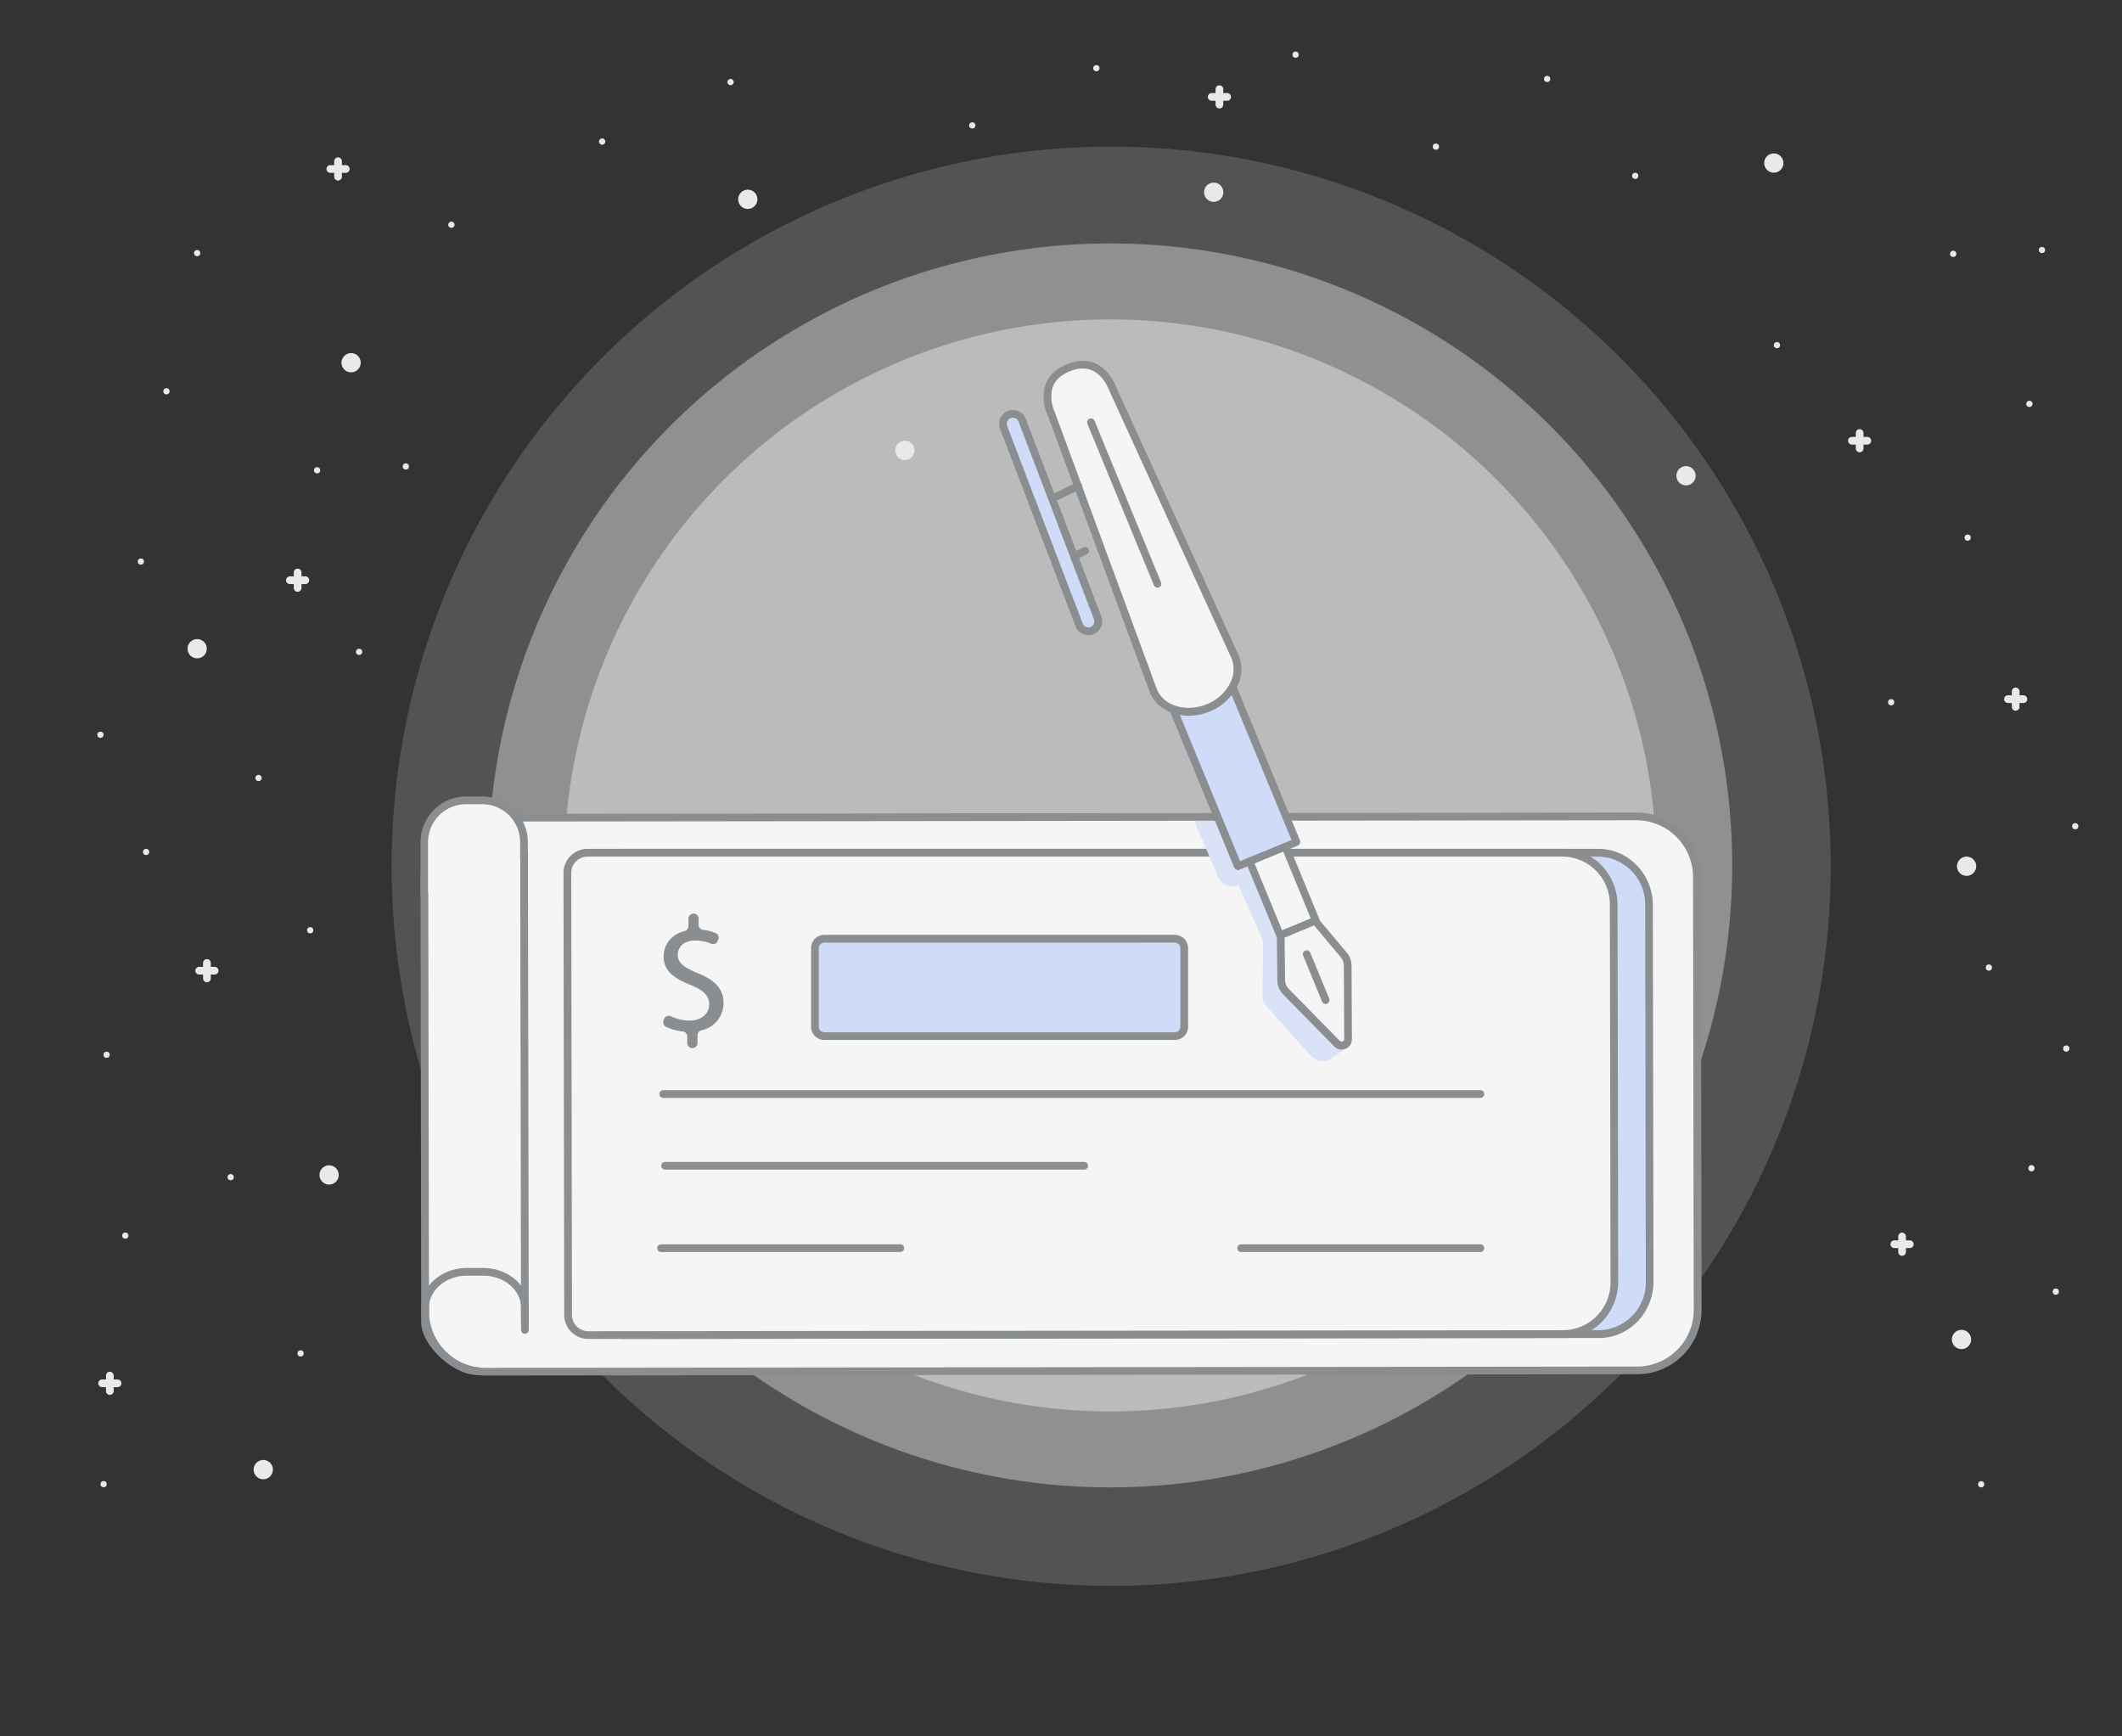 <svg id="Layer_1" data-name="Layer 1" xmlns="http://www.w3.org/2000/svg" viewBox="0 0 550 450"><rect x="0" y="0" width="550" height="450" fill="#333333" stroke="none"/><defs><style>.cls-1{opacity:0.18;}.cls-2{fill:#e5e5e5;}.cls-3{opacity:0.42;}.cls-4{opacity:0.5;}.cls-5{fill:#e9e9e9;}.cls-6{fill:#8a8e91;}.cls-7{fill:#f5f5f5;}.cls-8{fill:#d0dbf7;}.cls-9{fill:#dae2f7;}</style></defs><title>1_</title><g class="cls-1"><circle class="cls-2" cx="288" cy="224.5" r="186.5"/></g><g class="cls-3"><circle class="cls-2" cx="287.78" cy="224.28" r="161.19"/></g><g class="cls-4"><circle class="cls-2" cx="287.78" cy="224.28" r="141.51"/></g><circle class="cls-5" cx="91" cy="94" r="2.5"/><circle class="cls-5" cx="193.82" cy="51.65" r="2.5"/><circle class="cls-5" cx="51.1" cy="168.12" r="2.5"/><circle class="cls-5" cx="234.54" cy="116.72" r="2.5"/><circle class="cls-5" cx="314.58" cy="49.82" r="2.5"/><circle class="cls-5" cx="85.3" cy="304.5" r="2.5" transform="translate(-172.97 122.03) rotate(-39.11)"/><circle class="cls-5" cx="68.24" cy="380.87" r="2.5" transform="translate(-224.97 128.38) rotate(-39.11)"/><circle class="cls-5" cx="459.76" cy="42.26" r="2.5" transform="translate(1.86 101.39) rotate(-12.61)"/><circle class="cls-5" cx="437" cy="123.3" r="2.5" transform="translate(-16.38 98.37) rotate(-12.61)"/><circle class="cls-5" cx="509.72" cy="224.5" r="2.5" transform="translate(-36.72 116.69) rotate(-12.61)"/><circle class="cls-5" cx="508.4" cy="347.14" r="2.5" transform="translate(-63.52 119.36) rotate(-12.61)"/><circle class="cls-5" cx="51.1" cy="65.59" r="0.81"/><circle class="cls-5" cx="105.19" cy="120.88" r="0.81"/><circle class="cls-5" cx="43.14" cy="101.4" r="0.81"/><circle class="cls-5" cx="82.19" cy="121.88" r="0.81"/><circle class="cls-5" cx="36.51" cy="145.53" r="0.81"/><circle class="cls-5" cx="93.08" cy="168.93" r="0.81"/><circle class="cls-5" cx="26.03" cy="190.42" r="0.81"/><circle class="cls-5" cx="67.01" cy="201.62" r="0.81"/><circle class="cls-5" cx="37.87" cy="220.79" r="0.81"/><circle class="cls-5" cx="80.4" cy="241.08" r="0.81"/><circle class="cls-5" cx="27.63" cy="273.35" r="0.81"/><circle class="cls-5" cx="59.79" cy="305.08" r="0.81"/><circle class="cls-5" cx="32.48" cy="320.22" r="0.81"/><circle class="cls-5" cx="77.91" cy="350.75" r="0.81"/><circle class="cls-5" cx="26.86" cy="384.63" r="0.81"/><circle class="cls-5" cx="189.35" cy="21.27" r="0.81" transform="translate(26.03 119.4) rotate(-37.41)"/><circle class="cls-5" cx="156.08" cy="36.7" r="0.81" transform="translate(9.8 102.36) rotate(-37.41)"/><circle class="cls-5" cx="117" cy="58.24" r="0.81" transform="translate(-11.32 83.06) rotate(-37.41)"/><circle class="cls-5" cx="529.25" cy="64.79" r="0.81"/><circle class="cls-5" cx="506.25" cy="65.79" r="0.81"/><circle class="cls-5" cx="526" cy="104.67" r="0.81"/><circle class="cls-5" cx="460.57" cy="89.44" r="0.81"/><circle class="cls-5" cx="423.83" cy="45.57" r="0.81"/><circle class="cls-5" cx="401" cy="20.46" r="0.81"/><circle class="cls-5" cx="372.17" cy="38" r="0.81"/><circle class="cls-5" cx="335.81" cy="14.17" r="0.81"/><circle class="cls-5" cx="252" cy="32.5" r="0.81"/><circle class="cls-5" cx="284.17" cy="17.67" r="0.81"/><circle class="cls-5" cx="510" cy="139.33" r="0.81"/><circle class="cls-5" cx="490.17" cy="182" r="0.81"/><circle class="cls-5" cx="537.88" cy="214.12" r="0.81"/><circle class="cls-5" cx="515.5" cy="250.75" r="0.81"/><circle class="cls-5" cx="535.56" cy="271.75" r="0.81"/><circle class="cls-5" cx="526.55" cy="302.78" r="0.81" transform="translate(135.78 767.78) rotate(-79.86)"/><circle class="cls-5" cx="532.86" cy="334.76" r="0.81" transform="translate(109.49 800.34) rotate(-79.86)"/><circle class="cls-5" cx="513.52" cy="384.69" r="0.81" transform="translate(44.41 822.44) rotate(-79.86)"/><path class="cls-5" d="M89.62,42.79h-1v-1a1,1,0,0,0-2,0v1h-1a1,1,0,0,0,0,2h1v1a1,1,0,0,0,2,0v-1h1a1,1,0,0,0,0-2Z"/><path class="cls-5" d="M484,113.22h-1v-1a1,1,0,1,0-2,0v1h-1a1,1,0,0,0,0,2h1v1a1,1,0,0,0,2,0v-1h1a1,1,0,0,0,0-2Z"/><path class="cls-5" d="M55.63,250.56h-1v-1a1,1,0,1,0-2,0v1h-1a1,1,0,0,0,0,2h1v1a1,1,0,0,0,2,0v-1h1a1,1,0,0,0,0-2Z"/><path class="cls-5" d="M318.06,24.11h-1v-1a1,1,0,0,0-2,0v1h-1a1,1,0,0,0,0,2h1v1a1,1,0,1,0,2,0v-1h1a1,1,0,0,0,0-2Z"/><path class="cls-5" d="M524.44,180.19h-1v-1a1,1,0,0,0-2,0v1h-1a1,1,0,0,0,0,2h1v1a1,1,0,1,0,2,0v-1h1a1,1,0,0,0,0-2Z"/><path class="cls-5" d="M495,321.45h-1v-1a1,1,0,0,0-2,0v1h-1a1,1,0,0,0,0,2h1v1a1,1,0,0,0,2,0v-1h1a1,1,0,0,0,0-2Z"/><path class="cls-5" d="M79.14,149.37h-1v-1a1,1,0,0,0-2,0v1h-1a1,1,0,1,0,0,2h1v1a1,1,0,0,0,2,0v-1h1a1,1,0,1,0,0-2Z"/><path class="cls-5" d="M30.47,357.5h-1v-1a1,1,0,0,0-2,0v1h-1a1,1,0,1,0,0,2h1v1a1,1,0,0,0,2,0v-1h1a1,1,0,1,0,0-2Z"/><path class="cls-6" d="M276.22,146.25a1,1,0,0,1-.45-1.89l5-2.5a1,1,0,1,1,.89,1.79l-5,2.5A1,1,0,0,1,276.22,146.25Z"/><path class="cls-7" d="M424.38,355.15l-298.51.34a15.73,15.73,0,0,1-15.71-15.65L110,227.63a15.73,15.73,0,0,1,15.65-15.71l298.51-.34a15.73,15.73,0,0,1,15.71,15.65l.19,112.2A15.73,15.73,0,0,1,424.38,355.15Z"/><path class="cls-6" d="M125.85,356.48a16.7,16.7,0,0,1-16.68-16.65L109,227.63a16.7,16.7,0,0,1,16.65-16.71l298.51-.34h0a16.7,16.7,0,0,1,16.68,16.65l.19,112.2a16.7,16.7,0,0,1-16.65,16.71h0l-298.51.34Zm298.53-1.34h0Zm-.22-142.56h0l-298.51.34A14.7,14.7,0,0,0,111,227.63l.19,112.2a14.7,14.7,0,0,0,14.68,14.66h0l298.51-.34h0A14.7,14.7,0,0,0,439,339.44l-.19-112.2A14.7,14.7,0,0,0,424.17,212.58Z"/><path class="cls-8" d="M156.39,340.82a5.23,5.23,0,0,0,5.23,5.22l252.89-.27c7.2,0,13.08-6.15,13.06-13.65l-.17-97.51c0-7.5-5.91-13.62-13.11-13.61l-252.88,0a5.23,5.23,0,0,0-5.23,5.24Z"/><path class="cls-6" d="M161.62,347a6.23,6.23,0,0,1-6.23-6.22l-.19-114.55a6.23,6.23,0,0,1,6.23-6.24l252.88,0h0c7.76,0,14.07,6.55,14.09,14.6l.17,97.51c0,8.07-6.29,14.64-14.06,14.65L161.63,347Zm252.7-125h0l-252.88,0a4.23,4.23,0,0,0-4.23,4.23l.19,114.55a4.23,4.23,0,0,0,4.23,4.22h0l252.89-.27a12.38,12.38,0,0,0,12.06-12.65l-.17-97.51A12.38,12.38,0,0,0,414.32,222Z"/><path class="cls-7" d="M147.25,340.82a5.23,5.23,0,0,0,5.23,5.22l252.89-.27c7.2,0,13.08-6.15,13.06-13.65l-.17-97.51c0-7.5-5.91-13.62-13.11-13.61l-252.88,0a5.23,5.23,0,0,0-5.23,5.24Z"/><path class="cls-6" d="M152.47,347a6.23,6.23,0,0,1-6.23-6.22l-.19-114.55a6.23,6.23,0,0,1,6.23-6.24l252.88,0h0c7.76,0,14.07,6.55,14.09,14.6l.17,97.51c0,8.07-6.29,14.64-14.06,14.65L152.48,347Zm252.7-125h0l-252.88,0a4.23,4.23,0,0,0-4.23,4.23l.19,114.55a4.23,4.23,0,0,0,4.23,4.22h0l252.89-.27a12.38,12.38,0,0,0,12.06-12.65l-.17-97.51A12.38,12.38,0,0,0,405.18,222Z"/><path class="cls-6" d="M123.45,356.3c-5.63,0-14.27-7.34-14.28-13.71v-3.66c0-5.68,5.28-10.3,11.79-10.32h4.28c6.5,0,11.79,4.6,11.8,10.27v3.66a1,1,0,0,1-1,1h0a1,1,0,0,1-1-1v-3.66c0-4.57-4.4-8.28-9.8-8.28H121c-5.41,0-9.8,3.74-9.79,8.31v3.66c0,4.46,6.86,11.71,12.27,11.71h0a1,1,0,0,1,0,2Z"/><path class="cls-6" d="M136.05,345.66a1,1,0,0,1-1-1L134.86,234a1,1,0,0,1,1-1h0a1,1,0,0,1,1,1l.19,110.67a1,1,0,0,1-1,1Z"/><path class="cls-6" d="M178.12,270.35v-1.74a1.32,1.32,0,0,0-1.19-1.31,13.11,13.11,0,0,1-4.29-1.19,1.32,1.32,0,0,1-.66-1.63l.13-.36a1.31,1.31,0,0,1,1.8-.74,11.41,11.41,0,0,0,4.84,1.11c3,0,5.06-1.74,5.06-4.17s-1.66-3.78-4.8-5.06c-4.33-1.7-7-3.66-7-7.35,0-3.22,2.09-5.74,5.43-6.63a1.32,1.32,0,0,0,1-1.27v-1.92a1.32,1.32,0,0,1,1.32-1.32h0a1.32,1.32,0,0,1,1.32,1.32v1.58a1.32,1.32,0,0,0,1.18,1.31,11.36,11.36,0,0,1,3.23.84,1.31,1.31,0,0,1,.7,1.67l-.13.33a1.31,1.31,0,0,1-1.74.75,10.3,10.3,0,0,0-4.13-.83c-3.27,0-4.51,2-4.51,3.66,0,2.21,1.57,3.32,5.27,4.85,4.38,1.79,6.59,4,6.59,7.78a7.25,7.25,0,0,1-5.74,7,1.31,1.31,0,0,0-1,1.27v2a1.32,1.32,0,0,1-1.32,1.32h0A1.32,1.32,0,0,1,178.12,270.35Z"/><path class="cls-7" d="M110,231.72l0-13.47a10.84,10.84,0,0,1,10.79-10.83H125a10.84,10.84,0,0,1,10.83,10.79v4.26"/><path class="cls-6" d="M110,232.72a1,1,0,0,1-1-1l0-13.47a11.84,11.84,0,0,1,11.79-11.83H125a11.82,11.82,0,0,1,11.81,11.79v4.26a1,1,0,0,1-1,1h0a1,1,0,0,1-1-1v-4.26a9.82,9.82,0,0,0-9.81-9.79h-4.27a9.84,9.84,0,0,0-9.79,9.82l0,13.47a1,1,0,0,1-1,1Z"/><path class="cls-6" d="M135.86,236.17a1,1,0,0,1-1-1l0-14.11a1,1,0,0,1,1-1h0a1,1,0,0,1,1,1l0,14.11a1,1,0,0,1-1,1Z"/><rect class="cls-8" x="211.22" y="243.28" width="95.72" height="25.23" rx="2.44" ry="2.44"/><path class="cls-6" d="M304.5,269.52H213.66a3.44,3.44,0,0,1-3.44-3.44V245.72a3.44,3.44,0,0,1,3.44-3.44H304.5a3.44,3.44,0,0,1,3.44,3.44v20.36A3.44,3.44,0,0,1,304.5,269.52Zm-90.84-25.23a1.44,1.44,0,0,0-1.44,1.44v20.36a1.44,1.44,0,0,0,1.44,1.44H304.5a1.44,1.44,0,0,0,1.44-1.44V245.72a1.44,1.44,0,0,0-1.44-1.44Z"/><path class="cls-6" d="M383.7,284.53H171.91a1,1,0,0,1,0-2H383.7a1,1,0,1,1,0,2Z"/><path class="cls-6" d="M281,303.12H172.38a1,1,0,1,1,0-2H281a1,1,0,0,1,0,2Z"/><path class="cls-6" d="M233.34,324.47h-62a1,1,0,1,1,0-2h62a1,1,0,1,1,0,2Z"/><path class="cls-6" d="M383.7,324.47h-62a1,1,0,0,1,0-2h62a1,1,0,0,1,0,2Z"/><path class="cls-9" d="M320,212.74l15.27,27,3.55,18,11.29,13-4.73,3.41a4.29,4.29,0,0,1-5.72-.62l-11.36-12.72a4.29,4.29,0,0,1-1.09-2.91l.17-13.19a4.29,4.29,0,0,0-.37-1.81L321,229.38h0a4.08,4.08,0,0,1-5.31-2.2l-6.13-14.45"/><path class="cls-7" d="M321.93,192h9.91a0,0,0,0,1,0,0v50.24a.13.13,0,0,1-.13.13h-9.79a.13.13,0,0,1-.13-.13V192.17a.13.13,0,0,1,.13-.13Z" transform="translate(-58.1 140.82) rotate(-22.38)"/><path class="cls-6" d="M331.84,243.39a1.13,1.13,0,0,1-1-.69L311.56,196l.32-.86.45-.23,10.09-4.16,19.51,47.38a1.13,1.13,0,0,1-.61,1.47h0l-9.05,3.73A1.13,1.13,0,0,1,331.84,243.39Zm-17.95-47,18.42,44.72,7.44-3.06-18.42-44.72Zm27,42.25h0Zm-27.85-41.92h0Z"/><path class="cls-8" d="M310.75,172.89H327a0,0,0,0,1,0,0v50.24a.13.13,0,0,1-.13.13H310.75a.13.13,0,0,1-.13-.13V173A.13.13,0,0,1,310.75,172.89Z" transform="translate(-51.41 136.33) rotate(-22.38)"/><path class="cls-6" d="M320.95,225.52l-.48-.16a1.12,1.12,0,0,1-.61-.61L300.62,178l.32-.86.45-.23,16-6.58,19.51,47.38a1.13,1.13,0,0,1-.61,1.47h0Zm-.38-2h0ZM303,178.46l18.42,44.72,13.33-5.49L316.28,173Zm32.08,40h0Z"/><path class="cls-7" d="M313.16,183.46h0c-5.83,2.4-12.24.41-14.23-4.43l-26.4-71.61c-2-4.84-1.5-9.67,4.34-12.08h0c5.83-2.4,9.59.68,11.58,5.52l31.69,69.43C322.14,175.14,319,181.06,313.16,183.46Z"/><path class="cls-6" d="M308.1,185.49c-4.49,0-8.51-2.23-10.09-6.07L271.6,107.76a11.53,11.53,0,0,1-.79-7.57c.74-2.58,2.65-4.53,5.68-5.77,5.65-2.32,10.34-.12,12.89,6.06l31.68,69.4a9.71,9.71,0,0,1-.58,8.38,13.67,13.67,0,0,1-6.93,6.13A14.33,14.33,0,0,1,308.1,185.49Zm-27.43-90a9,9,0,0,0-3.42.75c-2.44,1-4,2.51-4.52,4.47a9.78,9.78,0,0,0,.73,6.3l26.41,71.65c1.78,4.31,7.57,6,12.91,3.85a11.67,11.67,0,0,0,5.92-5.21,7.74,7.74,0,0,0,.51-6.65l-31.68-69.4C286.38,98.44,284.3,95.52,280.67,95.52Z"/><path class="cls-7" d="M331.94,242.36l.14,11.72a4.29,4.29,0,0,0,1.23,3l13.23,13.47a1.67,1.67,0,0,0,2.86-1.18l-.09-19.06a4.29,4.29,0,0,0-1-2.74l-7.42-8.86Z"/><path class="cls-6" d="M347.73,272a2.66,2.66,0,0,1-1.9-.8l-13.23-13.47a5.26,5.26,0,0,1-1.52-3.64l-.15-12.4,10.25-4.22,7.89,9.42a5.31,5.31,0,0,1,1.24,3.38l.09,19.06a2.66,2.66,0,0,1-1.65,2.48A2.69,2.69,0,0,1,347.73,272Zm-14.78-29,.13,11a3.28,3.28,0,0,0,.94,2.27l13.23,13.47a.67.67,0,0,0,1.15-.47l-.09-19.06a3.3,3.3,0,0,0-.77-2.1l-6.95-8.29Z"/><path class="cls-6" d="M343.59,260.19a1,1,0,0,1-.92-.62l-4.91-11.91a1,1,0,1,1,1.85-.76l4.91,11.91a1,1,0,0,1-.92,1.38Z"/><path class="cls-6" d="M300,152.3a1,1,0,0,1-.92-.62l-17.24-41.86a1,1,0,0,1,1.85-.76l17.24,41.86a1,1,0,0,1-.92,1.38Z"/><path class="cls-6" d="M274,129.61a1,1,0,0,1-.44-1.9l5.4-2.65a1,1,0,1,1,.88,1.79l-5.4,2.65A1,1,0,0,1,274,129.61Z"/><rect class="cls-8" x="269.74" y="105.45" width="5.15" height="59.96" rx="2.57" ry="2.57" transform="translate(-30.41 106.22) rotate(-20.93)"/><path class="cls-6" d="M282.11,164.6a3.59,3.59,0,0,1-3.34-2.3l-19.58-51.19a3.57,3.57,0,1,1,6.68-2.55l19.58,51.19a3.58,3.58,0,0,1-3.33,4.85Zm-19.59-56.34a1.57,1.57,0,0,0-1.47,2.14l19.58,51.19a1.58,1.58,0,0,0,2,.91h0a1.58,1.58,0,0,0,.91-2L264,109.27A1.58,1.58,0,0,0,262.52,108.26Z"/></svg>